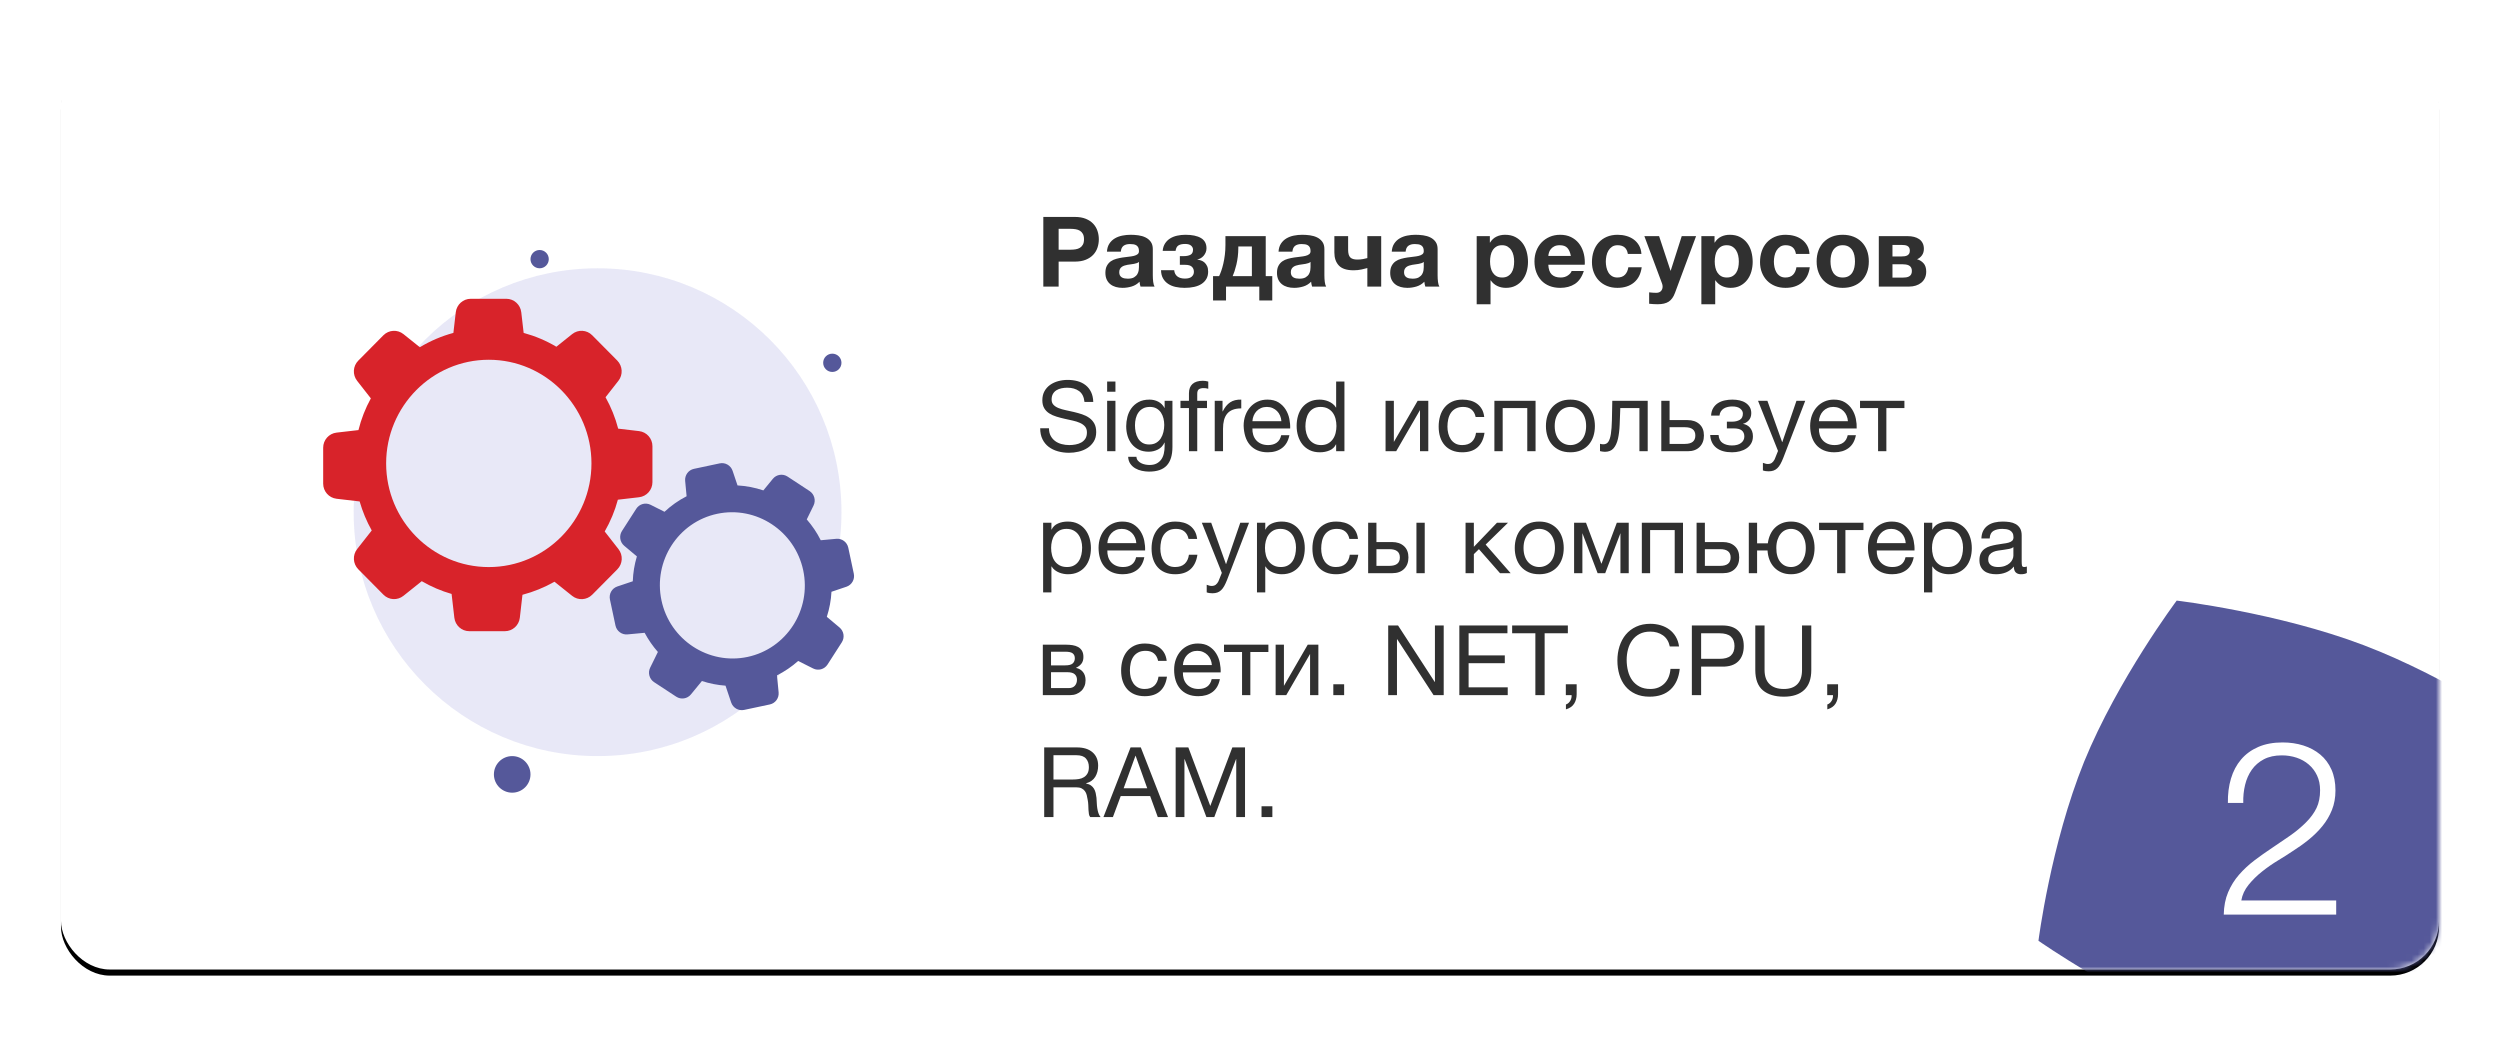 <?xml version="1.0" encoding="UTF-8"?>
<svg width="410px" height="170px" viewBox="0 0 410 170" version="1.1" xmlns="http://www.w3.org/2000/svg" xmlns:xlink="http://www.w3.org/1999/xlink">
    <!-- Generator: Sketch 47.1 (45422) - http://www.bohemiancoding.com/sketch -->
    <title>1</title>
    <desc>Created with Sketch.</desc>
    <defs>
        <rect id="path-1" x="0" y="0" width="390" height="150" rx="8"></rect>
        <filter x="-4.0%" y="-9.7%" width="107.9%" height="120.7%" filterUnits="objectBoundingBox" id="filter-3">
            <feOffset dx="0" dy="1" in="SourceAlpha" result="shadowOffsetOuter1"></feOffset>
            <feGaussianBlur stdDeviation="5" in="shadowOffsetOuter1" result="shadowBlurOuter1"></feGaussianBlur>
            <feColorMatrix values="0 0 0 0 0   0 0 0 0 0   0 0 0 0 0  0 0 0 0.36 0" type="matrix" in="shadowBlurOuter1"></feColorMatrix>
        </filter>
    </defs>
    <g id="Page-1" stroke="none" stroke-width="1" fill="none" fill-rule="evenodd">
        <g id="Artboard-3" transform="translate(-320, -3307)">
            <g id="1" transform="translate(330, 3316)">
                <g id="Group-4">
                    <mask id="mask-2" fill="white">
                        <use xlink:href="#path-1"></use>
                    </mask>
                    <g id="Rectangle-24">
                        <use fill="black" fill-opacity="1" filter="url(#filter-3)" xlink:href="#path-1"></use>
                        <use fill="#FFFFFF" fill-rule="evenodd" xlink:href="#path-1"></use>
                    </g>
                    <path d="M346.979,89.498 C346.979,89.498 337.339,102.365 331.794,115.93 C326.305,129.517 324.307,145.287 324.307,145.287 C324.307,145.287 337.841,154.763 351.931,160.113 C366.019,165.465 382.579,167.498 382.579,167.498 C382.579,167.498 392.246,154.562 397.791,140.996 C403.281,127.409 405.307,111.572 405.307,111.572 C405.307,111.572 391.744,102.164 377.656,96.813 C363.568,91.462 346.979,89.498 346.979,89.498" id="Fill-33" fill="#55589A" mask="url(#mask-2)"></path>
                </g>
                <path d="M161.104,26.576 L166.256,26.576 C166.971,26.576 167.579,26.68 168.08,26.888 C168.581,27.096 168.989,27.371 169.304,27.712 C169.619,28.053 169.848,28.445 169.992,28.888 C170.136,29.331 170.208,29.781 170.208,30.24 C170.208,30.709 170.136,31.163 169.992,31.6 C169.848,32.037 169.619,32.427 169.304,32.768 C168.989,33.109 168.581,33.384 168.08,33.592 C167.579,33.8 166.971,33.904 166.256,33.904 L163.616,33.904 L163.616,38 L161.104,38 L161.104,26.576 Z M165.568,31.952 C165.856,31.952 166.133,31.931 166.4,31.888 C166.667,31.845 166.901,31.763 167.104,31.64 C167.307,31.517 167.469,31.344 167.592,31.12 C167.715,30.896 167.776,30.603 167.776,30.24 C167.776,29.877 167.715,29.584 167.592,29.36 C167.469,29.136 167.307,28.963 167.104,28.84 C166.901,28.717 166.667,28.635 166.4,28.592 C166.133,28.549 165.856,28.528 165.568,28.528 L163.616,28.528 L163.616,31.952 L165.568,31.952 Z M174.1,38.208 C173.705,38.208 173.337,38.16 172.996,38.064 C172.655,37.968 172.356,37.819 172.1,37.616 C171.844,37.413 171.644,37.157 171.5,36.848 C171.356,36.539 171.284,36.171 171.284,35.744 C171.284,35.275 171.367,34.888 171.532,34.584 C171.697,34.28 171.911,34.037 172.172,33.856 C172.433,33.675 172.732,33.539 173.068,33.448 C173.404,33.357 173.743,33.285 174.084,33.232 C174.425,33.179 174.761,33.136 175.092,33.104 C175.423,33.072 175.716,33.024 175.972,32.96 C176.228,32.896 176.431,32.803 176.58,32.68 C176.729,32.557 176.799,32.379 176.788,32.144 C176.788,31.909 176.748,31.717 176.668,31.568 C176.588,31.419 176.481,31.304 176.348,31.224 C176.215,31.144 176.06,31.091 175.884,31.064 C175.708,31.037 175.519,31.024 175.316,31.024 C174.868,31.024 174.516,31.12 174.26,31.312 C174.004,31.504 173.855,31.824 173.812,32.272 L171.54,32.272 C171.572,31.749 171.705,31.309 171.94,30.952 C172.175,30.595 172.473,30.309 172.836,30.096 C173.199,29.883 173.604,29.731 174.052,29.64 C174.5,29.549 174.959,29.504 175.428,29.504 C175.844,29.504 176.265,29.533 176.692,29.592 C177.119,29.651 177.508,29.765 177.86,29.936 C178.212,30.107 178.5,30.347 178.724,30.656 C178.948,30.965 179.06,31.365 179.06,31.856 L179.06,36.16 C179.06,36.533 179.081,36.891 179.124,37.232 C179.167,37.573 179.241,37.829 179.348,38 L177.044,38 C177.001,37.872 176.967,37.741 176.94,37.608 C176.913,37.475 176.895,37.339 176.884,37.2 C176.521,37.573 176.095,37.835 175.604,37.984 C175.113,38.133 174.612,38.208 174.1,38.208 Z M174.948,36.704 C175.396,36.704 175.743,36.629 175.988,36.48 C176.233,36.331 176.415,36.152 176.532,35.944 C176.649,35.736 176.721,35.525 176.748,35.312 C176.775,35.099 176.788,34.928 176.788,34.8 L176.788,33.952 C176.692,34.037 176.575,34.104 176.436,34.152 C176.297,34.2 176.143,34.24 175.972,34.272 C175.801,34.304 175.625,34.331 175.444,34.352 C175.263,34.373 175.081,34.4 174.9,34.432 C174.719,34.464 174.548,34.507 174.388,34.56 C174.228,34.613 174.087,34.685 173.964,34.776 C173.841,34.867 173.743,34.981 173.668,35.12 C173.593,35.259 173.556,35.435 173.556,35.648 C173.556,35.861 173.593,36.035 173.668,36.168 C173.743,36.301 173.844,36.408 173.972,36.488 C174.1,36.568 174.249,36.624 174.42,36.656 C174.591,36.688 174.767,36.704 174.948,36.704 Z M184.28,38.208 C183.757,38.208 183.264,38.157 182.8,38.056 C182.336,37.955 181.928,37.787 181.576,37.552 C181.224,37.317 180.944,37.019 180.736,36.656 C180.528,36.293 180.419,35.845 180.408,35.312 L182.568,35.312 C182.611,35.76 182.784,36.101 183.088,36.336 C183.392,36.571 183.805,36.688 184.328,36.688 C184.84,36.688 185.213,36.581 185.448,36.368 C185.683,36.155 185.8,35.893 185.8,35.584 C185.8,35.243 185.691,34.965 185.472,34.752 C185.253,34.539 184.888,34.432 184.376,34.432 L183.496,34.432 L183.496,33.008 L184.088,33.008 C184.568,33.008 184.949,32.933 185.232,32.784 C185.515,32.635 185.656,32.352 185.656,31.936 C185.656,31.691 185.552,31.475 185.344,31.288 C185.136,31.101 184.808,31.008 184.36,31.008 C183.901,31.008 183.541,31.085 183.28,31.24 C183.019,31.395 182.856,31.696 182.792,32.144 L180.68,32.144 C180.723,31.664 180.853,31.256 181.072,30.92 C181.291,30.584 181.568,30.312 181.904,30.104 C182.24,29.896 182.624,29.744 183.056,29.648 C183.488,29.552 183.939,29.504 184.408,29.504 C185.507,29.504 186.357,29.683 186.96,30.04 C187.563,30.397 187.864,30.96 187.864,31.728 C187.864,31.973 187.819,32.2 187.728,32.408 C187.637,32.616 187.523,32.8 187.384,32.96 C187.245,33.12 187.085,33.251 186.904,33.352 C186.723,33.453 186.547,33.52 186.376,33.552 L186.376,33.584 C186.568,33.605 186.768,33.651 186.976,33.72 C187.184,33.789 187.373,33.901 187.544,34.056 C187.715,34.211 187.856,34.408 187.968,34.648 C188.08,34.888 188.136,35.189 188.136,35.552 C188.136,36 188.043,36.389 187.856,36.72 C187.669,37.051 187.408,37.328 187.072,37.552 C186.736,37.776 186.331,37.941 185.856,38.048 C185.381,38.155 184.856,38.208 184.28,38.208 Z M188.94,36.288 L189.932,36.288 C190.049,36.053 190.169,35.76 190.292,35.408 C190.415,35.056 190.527,34.661 190.628,34.224 C190.729,33.787 190.812,33.312 190.876,32.8 C190.94,32.288 190.972,31.749 190.972,31.184 L190.972,29.728 L197.58,29.728 L197.58,36.288 L198.652,36.288 L198.652,40.272 L196.524,40.272 L196.524,38 L191.068,38 L191.068,40.272 L188.94,40.272 L188.94,36.288 Z M195.308,36.288 L195.308,31.424 L193.084,31.424 L193.084,31.632 C193.084,32.144 193.055,32.635 192.996,33.104 C192.937,33.573 192.86,34.008 192.764,34.408 C192.668,34.808 192.567,35.168 192.46,35.488 C192.353,35.808 192.252,36.075 192.156,36.288 L195.308,36.288 Z M202.24,38.208 C201.845,38.208 201.477,38.16 201.136,38.064 C200.795,37.968 200.496,37.819 200.24,37.616 C199.984,37.413 199.784,37.157 199.64,36.848 C199.496,36.539 199.424,36.171 199.424,35.744 C199.424,35.275 199.507,34.888 199.672,34.584 C199.837,34.28 200.051,34.037 200.312,33.856 C200.573,33.675 200.872,33.539 201.208,33.448 C201.544,33.357 201.883,33.285 202.224,33.232 C202.565,33.179 202.901,33.136 203.232,33.104 C203.563,33.072 203.856,33.024 204.112,32.96 C204.368,32.896 204.571,32.803 204.72,32.68 C204.869,32.557 204.939,32.379 204.928,32.144 C204.928,31.909 204.888,31.717 204.808,31.568 C204.728,31.419 204.621,31.304 204.488,31.224 C204.355,31.144 204.2,31.091 204.024,31.064 C203.848,31.037 203.659,31.024 203.456,31.024 C203.008,31.024 202.656,31.12 202.4,31.312 C202.144,31.504 201.995,31.824 201.952,32.272 L199.68,32.272 C199.712,31.749 199.845,31.309 200.08,30.952 C200.315,30.595 200.613,30.309 200.976,30.096 C201.339,29.883 201.744,29.731 202.192,29.64 C202.64,29.549 203.099,29.504 203.568,29.504 C203.984,29.504 204.405,29.533 204.832,29.592 C205.259,29.651 205.648,29.765 206,29.936 C206.352,30.107 206.64,30.347 206.864,30.656 C207.088,30.965 207.2,31.365 207.2,31.856 L207.2,36.16 C207.2,36.533 207.221,36.891 207.264,37.232 C207.307,37.573 207.381,37.829 207.488,38 L205.184,38 C205.141,37.872 205.107,37.741 205.08,37.608 C205.053,37.475 205.035,37.339 205.024,37.2 C204.661,37.573 204.235,37.835 203.744,37.984 C203.253,38.133 202.752,38.208 202.24,38.208 Z M203.088,36.704 C203.536,36.704 203.883,36.629 204.128,36.48 C204.373,36.331 204.555,36.152 204.672,35.944 C204.789,35.736 204.861,35.525 204.888,35.312 C204.915,35.099 204.928,34.928 204.928,34.8 L204.928,33.952 C204.832,34.037 204.715,34.104 204.576,34.152 C204.437,34.2 204.283,34.24 204.112,34.272 C203.941,34.304 203.765,34.331 203.584,34.352 C203.403,34.373 203.221,34.4 203.04,34.432 C202.859,34.464 202.688,34.507 202.528,34.56 C202.368,34.613 202.227,34.685 202.104,34.776 C201.981,34.867 201.883,34.981 201.808,35.12 C201.733,35.259 201.696,35.435 201.696,35.648 C201.696,35.861 201.733,36.035 201.808,36.168 C201.883,36.301 201.984,36.408 202.112,36.488 C202.24,36.568 202.389,36.624 202.56,36.656 C202.731,36.688 202.907,36.704 203.088,36.704 Z M214.244,34.96 C214.031,35.024 213.716,35.101 213.3,35.192 C212.884,35.283 212.452,35.328 212.004,35.328 C210.873,35.328 210.063,35.067 209.572,34.544 C209.081,34.021 208.836,33.312 208.836,32.416 L208.836,29.728 L211.092,29.728 L211.092,31.952 C211.092,32.56 211.209,32.981 211.444,33.216 C211.679,33.451 212.063,33.568 212.596,33.568 C212.927,33.568 213.236,33.541 213.524,33.488 C213.812,33.435 214.052,33.381 214.244,33.328 L214.244,29.728 L216.516,29.728 L216.516,38 L214.244,38 L214.244,34.96 Z M220.808,38.208 C220.413,38.208 220.045,38.16 219.704,38.064 C219.363,37.968 219.064,37.819 218.808,37.616 C218.552,37.413 218.352,37.157 218.208,36.848 C218.064,36.539 217.992,36.171 217.992,35.744 C217.992,35.275 218.075,34.888 218.24,34.584 C218.405,34.28 218.619,34.037 218.88,33.856 C219.141,33.675 219.44,33.539 219.776,33.448 C220.112,33.357 220.451,33.285 220.792,33.232 C221.133,33.179 221.469,33.136 221.8,33.104 C222.131,33.072 222.424,33.024 222.68,32.96 C222.936,32.896 223.139,32.803 223.288,32.68 C223.437,32.557 223.507,32.379 223.496,32.144 C223.496,31.909 223.456,31.717 223.376,31.568 C223.296,31.419 223.189,31.304 223.056,31.224 C222.923,31.144 222.768,31.091 222.592,31.064 C222.416,31.037 222.227,31.024 222.024,31.024 C221.576,31.024 221.224,31.12 220.968,31.312 C220.712,31.504 220.563,31.824 220.52,32.272 L218.248,32.272 C218.28,31.749 218.413,31.309 218.648,30.952 C218.883,30.595 219.181,30.309 219.544,30.096 C219.907,29.883 220.312,29.731 220.76,29.64 C221.208,29.549 221.667,29.504 222.136,29.504 C222.552,29.504 222.973,29.533 223.4,29.592 C223.827,29.651 224.216,29.765 224.568,29.936 C224.92,30.107 225.208,30.347 225.432,30.656 C225.656,30.965 225.768,31.365 225.768,31.856 L225.768,36.16 C225.768,36.533 225.789,36.891 225.832,37.232 C225.875,37.573 225.949,37.829 226.056,38 L223.752,38 C223.709,37.872 223.675,37.741 223.648,37.608 C223.621,37.475 223.603,37.339 223.592,37.2 C223.229,37.573 222.803,37.835 222.312,37.984 C221.821,38.133 221.32,38.208 220.808,38.208 Z M221.656,36.704 C222.104,36.704 222.451,36.629 222.696,36.48 C222.941,36.331 223.123,36.152 223.24,35.944 C223.357,35.736 223.429,35.525 223.456,35.312 C223.483,35.099 223.496,34.928 223.496,34.8 L223.496,33.952 C223.4,34.037 223.283,34.104 223.144,34.152 C223.005,34.2 222.851,34.24 222.68,34.272 C222.509,34.304 222.333,34.331 222.152,34.352 C221.971,34.373 221.789,34.4 221.608,34.432 C221.427,34.464 221.256,34.507 221.096,34.56 C220.936,34.613 220.795,34.685 220.672,34.776 C220.549,34.867 220.451,34.981 220.376,35.12 C220.301,35.259 220.264,35.435 220.264,35.648 C220.264,35.861 220.301,36.035 220.376,36.168 C220.451,36.301 220.552,36.408 220.68,36.488 C220.808,36.568 220.957,36.624 221.128,36.656 C221.299,36.688 221.475,36.704 221.656,36.704 Z M232.176,29.728 L234.336,29.728 L234.336,30.784 L234.368,30.784 C234.645,30.336 234.997,30.011 235.424,29.808 C235.851,29.605 236.32,29.504 236.832,29.504 C237.483,29.504 238.043,29.627 238.512,29.872 C238.981,30.117 239.371,30.443 239.68,30.848 C239.989,31.253 240.219,31.725 240.368,32.264 C240.517,32.803 240.592,33.365 240.592,33.952 C240.592,34.507 240.517,35.04 240.368,35.552 C240.219,36.064 239.992,36.517 239.688,36.912 C239.384,37.307 239.005,37.621 238.552,37.856 C238.099,38.091 237.568,38.208 236.96,38.208 C236.448,38.208 235.976,38.104 235.544,37.896 C235.112,37.688 234.757,37.381 234.48,36.976 L234.448,36.976 L234.448,40.896 L232.176,40.896 L232.176,29.728 Z M236.352,36.512 C236.725,36.512 237.037,36.437 237.288,36.288 C237.539,36.139 237.741,35.944 237.896,35.704 C238.051,35.464 238.16,35.187 238.224,34.872 C238.288,34.557 238.32,34.229 238.32,33.888 C238.32,33.557 238.285,33.232 238.216,32.912 C238.147,32.592 238.032,32.307 237.872,32.056 C237.712,31.805 237.507,31.603 237.256,31.448 C237.005,31.293 236.699,31.216 236.336,31.216 C235.963,31.216 235.651,31.293 235.4,31.448 C235.149,31.603 234.947,31.803 234.792,32.048 C234.637,32.293 234.528,32.579 234.464,32.904 C234.4,33.229 234.368,33.557 234.368,33.888 C234.368,34.229 234.403,34.557 234.472,34.872 C234.541,35.187 234.653,35.464 234.808,35.704 C234.963,35.944 235.165,36.139 235.416,36.288 C235.667,36.437 235.979,36.512 236.352,36.512 Z M245.876,38.208 C245.225,38.208 244.639,38.104 244.116,37.896 C243.593,37.688 243.151,37.392 242.788,37.008 C242.425,36.624 242.145,36.165 241.948,35.632 C241.751,35.099 241.652,34.512 241.652,33.872 C241.652,33.253 241.753,32.677 241.956,32.144 C242.159,31.611 242.447,31.149 242.82,30.76 C243.193,30.371 243.639,30.064 244.156,29.84 C244.673,29.616 245.247,29.504 245.876,29.504 C246.537,29.504 247.121,29.627 247.628,29.872 C248.135,30.117 248.556,30.445 248.892,30.856 C249.228,31.267 249.481,31.744 249.652,32.288 C249.823,32.832 249.908,33.397 249.908,33.984 L249.908,34.2 C249.908,34.269 249.903,34.341 249.892,34.416 L243.924,34.416 C243.956,35.152 244.143,35.685 244.484,36.016 C244.825,36.347 245.316,36.512 245.956,36.512 C246.415,36.512 246.809,36.397 247.14,36.168 C247.471,35.939 247.673,35.696 247.748,35.44 L249.748,35.44 C249.428,36.432 248.937,37.141 248.276,37.568 C247.615,37.995 246.815,38.208 245.876,38.208 Z M247.62,32.976 C247.513,32.4 247.324,31.963 247.052,31.664 C246.78,31.365 246.367,31.216 245.812,31.216 C245.439,31.216 245.135,31.277 244.9,31.4 C244.665,31.523 244.476,31.675 244.332,31.856 C244.188,32.037 244.087,32.229 244.028,32.432 C243.969,32.635 243.935,32.816 243.924,32.976 L247.62,32.976 Z M255.256,38.208 C254.627,38.208 254.056,38.104 253.544,37.896 C253.032,37.688 252.595,37.397 252.232,37.024 C251.869,36.651 251.587,36.205 251.384,35.688 C251.181,35.171 251.08,34.603 251.08,33.984 C251.08,33.344 251.173,32.749 251.36,32.2 C251.547,31.651 251.821,31.176 252.184,30.776 C252.547,30.376 252.989,30.064 253.512,29.84 C254.035,29.616 254.632,29.504 255.304,29.504 C255.795,29.504 256.267,29.568 256.72,29.696 C257.173,29.824 257.579,30.019 257.936,30.28 C258.293,30.541 258.584,30.869 258.808,31.264 C259.032,31.659 259.16,32.117 259.192,32.64 L256.968,32.64 C256.819,31.691 256.259,31.216 255.288,31.216 C254.925,31.216 254.621,31.299 254.376,31.464 C254.131,31.629 253.931,31.843 253.776,32.104 C253.621,32.365 253.512,32.656 253.448,32.976 C253.384,33.296 253.352,33.605 253.352,33.904 C253.352,34.203 253.384,34.507 253.448,34.816 C253.512,35.125 253.616,35.405 253.76,35.656 C253.904,35.907 254.099,36.112 254.344,36.272 C254.589,36.432 254.888,36.512 255.24,36.512 C255.784,36.512 256.203,36.36 256.496,36.056 C256.789,35.752 256.973,35.344 257.048,34.832 L259.24,34.832 C259.091,35.931 258.664,36.768 257.96,37.344 C257.256,37.92 256.355,38.208 255.256,38.208 Z M261.852,40.896 C261.617,40.896 261.385,40.888 261.156,40.872 C260.927,40.856 260.695,40.837 260.46,40.816 L260.46,38.944 C260.641,38.965 260.831,38.984 261.028,39 C261.225,39.016 261.42,39.024 261.612,39.024 C261.953,39.024 262.215,38.928 262.396,38.736 C262.577,38.544 262.668,38.299 262.668,38 C262.668,37.819 262.636,37.648 262.572,37.488 L259.676,29.728 L262.092,29.728 L263.964,35.392 L263.996,35.392 L265.804,29.728 L268.156,29.728 L264.7,39.024 C264.455,39.696 264.113,40.176 263.676,40.464 C263.239,40.752 262.631,40.896 261.852,40.896 Z M269.024,29.728 L271.184,29.728 L271.184,30.784 L271.216,30.784 C271.493,30.336 271.845,30.011 272.272,29.808 C272.699,29.605 273.168,29.504 273.68,29.504 C274.331,29.504 274.891,29.627 275.36,29.872 C275.829,30.117 276.219,30.443 276.528,30.848 C276.837,31.253 277.067,31.725 277.216,32.264 C277.365,32.803 277.44,33.365 277.44,33.952 C277.44,34.507 277.365,35.04 277.216,35.552 C277.067,36.064 276.84,36.517 276.536,36.912 C276.232,37.307 275.853,37.621 275.4,37.856 C274.947,38.091 274.416,38.208 273.808,38.208 C273.296,38.208 272.824,38.104 272.392,37.896 C271.96,37.688 271.605,37.381 271.328,36.976 L271.296,36.976 L271.296,40.896 L269.024,40.896 L269.024,29.728 Z M273.2,36.512 C273.573,36.512 273.885,36.437 274.136,36.288 C274.387,36.139 274.589,35.944 274.744,35.704 C274.899,35.464 275.008,35.187 275.072,34.872 C275.136,34.557 275.168,34.229 275.168,33.888 C275.168,33.557 275.133,33.232 275.064,32.912 C274.995,32.592 274.88,32.307 274.72,32.056 C274.56,31.805 274.355,31.603 274.104,31.448 C273.853,31.293 273.547,31.216 273.184,31.216 C272.811,31.216 272.499,31.293 272.248,31.448 C271.997,31.603 271.795,31.803 271.64,32.048 C271.485,32.293 271.376,32.579 271.312,32.904 C271.248,33.229 271.216,33.557 271.216,33.888 C271.216,34.229 271.251,34.557 271.32,34.872 C271.389,35.187 271.501,35.464 271.656,35.704 C271.811,35.944 272.013,36.139 272.264,36.288 C272.515,36.437 272.827,36.512 273.2,36.512 Z M282.82,38.208 C282.191,38.208 281.62,38.104 281.108,37.896 C280.596,37.688 280.159,37.397 279.796,37.024 C279.433,36.651 279.151,36.205 278.948,35.688 C278.745,35.171 278.644,34.603 278.644,33.984 C278.644,33.344 278.737,32.749 278.924,32.2 C279.111,31.651 279.385,31.176 279.748,30.776 C280.111,30.376 280.553,30.064 281.076,29.84 C281.599,29.616 282.196,29.504 282.868,29.504 C283.359,29.504 283.831,29.568 284.284,29.696 C284.737,29.824 285.143,30.019 285.5,30.28 C285.857,30.541 286.148,30.869 286.372,31.264 C286.596,31.659 286.724,32.117 286.756,32.64 L284.532,32.64 C284.383,31.691 283.823,31.216 282.852,31.216 C282.489,31.216 282.185,31.299 281.94,31.464 C281.695,31.629 281.495,31.843 281.34,32.104 C281.185,32.365 281.076,32.656 281.012,32.976 C280.948,33.296 280.916,33.605 280.916,33.904 C280.916,34.203 280.948,34.507 281.012,34.816 C281.076,35.125 281.18,35.405 281.324,35.656 C281.468,35.907 281.663,36.112 281.908,36.272 C282.153,36.432 282.452,36.512 282.804,36.512 C283.348,36.512 283.767,36.36 284.06,36.056 C284.353,35.752 284.537,35.344 284.612,34.832 L286.804,34.832 C286.655,35.931 286.228,36.768 285.524,37.344 C284.82,37.92 283.919,38.208 282.82,38.208 Z M292.2,38.208 C291.549,38.208 290.963,38.107 290.44,37.904 C289.917,37.701 289.469,37.411 289.096,37.032 C288.723,36.653 288.435,36.197 288.232,35.664 C288.029,35.131 287.928,34.533 287.928,33.872 C287.928,33.211 288.029,32.611 288.232,32.072 C288.435,31.533 288.723,31.075 289.096,30.696 C289.469,30.317 289.917,30.024 290.44,29.816 C290.963,29.608 291.549,29.504 292.2,29.504 C292.851,29.504 293.44,29.608 293.968,29.816 C294.496,30.024 294.947,30.317 295.32,30.696 C295.693,31.075 295.981,31.533 296.184,32.072 C296.387,32.611 296.488,33.211 296.488,33.872 C296.488,34.533 296.387,35.131 296.184,35.664 C295.981,36.197 295.693,36.653 295.32,37.032 C294.947,37.411 294.496,37.701 293.968,37.904 C293.44,38.107 292.851,38.208 292.2,38.208 Z M292.2,36.512 C292.584,36.512 292.907,36.437 293.168,36.288 C293.429,36.139 293.637,35.939 293.792,35.688 C293.947,35.437 294.056,35.155 294.12,34.84 C294.184,34.525 294.216,34.203 294.216,33.872 C294.216,33.541 294.184,33.216 294.12,32.896 C294.056,32.576 293.947,32.293 293.792,32.048 C293.637,31.803 293.429,31.603 293.168,31.448 C292.907,31.293 292.584,31.216 292.2,31.216 C291.816,31.216 291.496,31.293 291.24,31.448 C290.984,31.603 290.779,31.803 290.624,32.048 C290.469,32.293 290.36,32.576 290.296,32.896 C290.232,33.216 290.2,33.541 290.2,33.872 C290.2,34.203 290.232,34.525 290.296,34.84 C290.36,35.155 290.469,35.437 290.624,35.688 C290.779,35.939 290.984,36.139 291.24,36.288 C291.496,36.437 291.816,36.512 292.2,36.512 Z M298.124,29.728 L302.876,29.728 C303.239,29.728 303.58,29.768 303.9,29.848 C304.22,29.928 304.5,30.051 304.74,30.216 C304.98,30.381 305.169,30.597 305.308,30.864 C305.447,31.131 305.516,31.445 305.516,31.808 C305.516,32.213 305.415,32.563 305.212,32.856 C305.009,33.149 304.737,33.371 304.396,33.52 C304.823,33.637 305.18,33.859 305.468,34.184 C305.756,34.509 305.9,34.96 305.9,35.536 C305.9,35.941 305.828,36.296 305.684,36.6 C305.54,36.904 305.34,37.16 305.084,37.368 C304.828,37.576 304.529,37.733 304.188,37.84 C303.847,37.947 303.484,38 303.1,38 L298.124,38 L298.124,29.728 Z M302.044,36.528 C302.236,36.528 302.423,36.515 302.604,36.488 C302.785,36.461 302.945,36.411 303.084,36.336 C303.223,36.261 303.335,36.152 303.42,36.008 C303.505,35.864 303.548,35.675 303.548,35.44 C303.548,35.205 303.503,35.013 303.412,34.864 C303.321,34.715 303.201,34.603 303.052,34.528 C302.903,34.453 302.732,34.403 302.54,34.376 C302.348,34.349 302.151,34.336 301.948,34.336 L300.364,34.336 L300.364,36.528 L302.044,36.528 Z M301.868,33.056 C302.039,33.056 302.204,33.045 302.364,33.024 C302.524,33.003 302.668,32.957 302.796,32.888 C302.924,32.819 303.025,32.723 303.1,32.6 C303.175,32.477 303.212,32.309 303.212,32.096 C303.212,31.893 303.175,31.731 303.1,31.608 C303.025,31.485 302.927,31.392 302.804,31.328 C302.681,31.264 302.537,31.221 302.372,31.2 C302.207,31.179 302.039,31.168 301.868,31.168 L300.364,31.168 L300.364,33.056 L301.868,33.056 Z" id="Раздача-ресурсов" fill="#303030"></path>
                <path d="M373.135,141 L373.135,138.68 L357.575,138.68 C357.735,137.747 358.135,136.887 358.775,136.1 C359.415,135.313 360.155,134.587 360.995,133.92 C361.835,133.253 362.708,132.647 363.615,132.1 C364.522,131.553 365.308,131.053 365.975,130.6 C366.908,130.013 367.795,129.38 368.635,128.7 C369.475,128.02 370.222,127.28 370.875,126.48 C371.528,125.68 372.048,124.8 372.435,123.84 C372.822,122.88 373.015,121.813 373.015,120.64 C373.015,119.333 372.795,118.187 372.355,117.2 C371.915,116.213 371.302,115.393 370.515,114.74 C369.728,114.087 368.808,113.593 367.755,113.26 C366.702,112.927 365.562,112.76 364.335,112.76 C362.815,112.76 361.488,113.007 360.355,113.5 C359.222,113.993 358.282,114.68 357.535,115.56 C356.788,116.44 356.235,117.487 355.875,118.7 C355.515,119.913 355.348,121.24 355.375,122.68 L357.895,122.68 C357.868,121.64 357.968,120.653 358.195,119.72 C358.422,118.787 358.788,117.96 359.295,117.24 C359.802,116.52 360.462,115.947 361.275,115.52 C362.088,115.093 363.068,114.88 364.215,114.88 C365.068,114.88 365.875,115.007 366.635,115.26 C367.395,115.513 368.062,115.887 368.635,116.38 C369.208,116.873 369.662,117.473 369.995,118.18 C370.328,118.887 370.495,119.693 370.495,120.6 C370.495,121.72 370.302,122.687 369.915,123.5 C369.528,124.313 368.948,125.107 368.175,125.88 C367.402,126.653 366.528,127.38 365.555,128.06 C364.582,128.74 363.602,129.407 362.615,130.06 C361.628,130.713 360.668,131.393 359.735,132.1 C358.802,132.807 357.962,133.587 357.215,134.44 C356.468,135.293 355.868,136.253 355.415,137.32 C354.962,138.387 354.722,139.613 354.695,141 L373.135,141 Z" id="2" fill="#FFFFFF"></path>
                <path d="M167.856,56.92 L169.296,56.92 C169.275,56.291 169.155,55.749 168.936,55.296 C168.717,54.843 168.419,54.467 168.04,54.168 C167.661,53.869 167.221,53.651 166.72,53.512 C166.219,53.373 165.675,53.304 165.088,53.304 C164.565,53.304 164.056,53.371 163.56,53.504 C163.064,53.637 162.621,53.84 162.232,54.112 C161.843,54.384 161.531,54.731 161.296,55.152 C161.061,55.573 160.944,56.072 160.944,56.648 C160.944,57.171 161.048,57.605 161.256,57.952 C161.464,58.299 161.741,58.581 162.088,58.8 C162.435,59.019 162.827,59.195 163.264,59.328 C163.701,59.461 164.147,59.579 164.6,59.68 C165.053,59.781 165.499,59.88 165.936,59.976 C166.373,60.072 166.765,60.197 167.112,60.352 C167.459,60.507 167.736,60.707 167.944,60.952 C168.152,61.197 168.256,61.517 168.256,61.912 C168.256,62.328 168.171,62.669 168,62.936 C167.829,63.203 167.605,63.413 167.328,63.568 C167.051,63.723 166.739,63.832 166.392,63.896 C166.045,63.96 165.701,63.992 165.36,63.992 C164.933,63.992 164.517,63.939 164.112,63.832 C163.707,63.725 163.352,63.56 163.048,63.336 C162.744,63.112 162.499,62.827 162.312,62.48 C162.125,62.133 162.032,61.72 162.032,61.24 L160.592,61.24 C160.592,61.933 160.717,62.533 160.968,63.04 C161.219,63.547 161.56,63.963 161.992,64.288 C162.424,64.613 162.925,64.856 163.496,65.016 C164.067,65.176 164.672,65.256 165.312,65.256 C165.835,65.256 166.36,65.195 166.888,65.072 C167.416,64.949 167.893,64.752 168.32,64.48 C168.747,64.208 169.096,63.856 169.368,63.424 C169.64,62.992 169.776,62.472 169.776,61.864 C169.776,61.299 169.672,60.829 169.464,60.456 C169.256,60.083 168.979,59.773 168.632,59.528 C168.285,59.283 167.893,59.088 167.456,58.944 C167.019,58.8 166.573,58.675 166.12,58.568 C165.667,58.461 165.221,58.363 164.784,58.272 C164.347,58.181 163.955,58.067 163.608,57.928 C163.261,57.789 162.984,57.611 162.776,57.392 C162.568,57.173 162.464,56.888 162.464,56.536 C162.464,56.163 162.536,55.851 162.68,55.6 C162.824,55.349 163.016,55.149 163.256,55 C163.496,54.851 163.771,54.744 164.08,54.68 C164.389,54.616 164.704,54.584 165.024,54.584 C165.813,54.584 166.461,54.768 166.968,55.136 C167.475,55.504 167.771,56.099 167.856,56.92 Z M172.932,55.24 L172.932,53.576 L171.572,53.576 L171.572,55.24 L172.932,55.24 Z M171.572,56.728 L171.572,65 L172.932,65 L172.932,56.728 L171.572,56.728 Z M182.28,64.296 C182.28,65.651 181.971,66.664 181.352,67.336 C180.733,68.008 179.763,68.344 178.44,68.344 C178.056,68.344 177.664,68.301 177.264,68.216 C176.864,68.131 176.501,67.992 176.176,67.8 C175.851,67.608 175.581,67.357 175.368,67.048 C175.155,66.739 175.037,66.36 175.016,65.912 L176.376,65.912 C176.387,66.157 176.464,66.365 176.608,66.536 C176.752,66.707 176.928,66.845 177.136,66.952 C177.344,67.059 177.571,67.136 177.816,67.184 C178.061,67.232 178.296,67.256 178.52,67.256 C178.968,67.256 179.347,67.179 179.656,67.024 C179.965,66.869 180.221,66.656 180.424,66.384 C180.627,66.112 180.773,65.784 180.864,65.4 C180.955,65.016 181,64.595 181,64.136 L181,63.592 L180.968,63.592 C180.733,64.104 180.379,64.48 179.904,64.72 C179.429,64.96 178.925,65.08 178.392,65.08 C177.773,65.08 177.235,64.968 176.776,64.744 C176.317,64.52 175.933,64.219 175.624,63.84 C175.315,63.461 175.083,63.019 174.928,62.512 C174.773,62.005 174.696,61.469 174.696,60.904 C174.696,60.413 174.76,59.909 174.888,59.392 C175.016,58.875 175.229,58.405 175.528,57.984 C175.827,57.563 176.221,57.216 176.712,56.944 C177.203,56.672 177.805,56.536 178.52,56.536 C179.043,56.536 179.523,56.651 179.96,56.88 C180.397,57.109 180.739,57.453 180.984,57.912 L181,57.912 L181,56.728 L182.28,56.728 L182.28,64.296 Z M178.472,63.896 C178.92,63.896 179.301,63.803 179.616,63.616 C179.931,63.429 180.184,63.184 180.376,62.88 C180.568,62.576 180.709,62.232 180.8,61.848 C180.891,61.464 180.936,61.08 180.936,60.696 C180.936,60.333 180.893,59.976 180.808,59.624 C180.723,59.272 180.587,58.955 180.4,58.672 C180.213,58.389 179.971,58.163 179.672,57.992 C179.373,57.821 179.011,57.736 178.584,57.736 C178.147,57.736 177.773,57.819 177.464,57.984 C177.155,58.149 176.901,58.371 176.704,58.648 C176.507,58.925 176.363,59.245 176.272,59.608 C176.181,59.971 176.136,60.349 176.136,60.744 C176.136,61.117 176.173,61.491 176.248,61.864 C176.323,62.237 176.451,62.576 176.632,62.88 C176.813,63.184 177.053,63.429 177.352,63.616 C177.651,63.803 178.024,63.896 178.472,63.896 Z M184.988,57.928 L184.988,65 L186.348,65 L186.348,57.928 L187.948,57.928 L187.948,56.728 L186.348,56.728 L186.348,55.576 C186.348,55.213 186.439,54.968 186.62,54.84 C186.801,54.712 187.057,54.648 187.388,54.648 C187.505,54.648 187.633,54.656 187.772,54.672 C187.911,54.688 188.039,54.717 188.156,54.76 L188.156,53.576 C188.028,53.533 187.881,53.501 187.716,53.48 C187.551,53.459 187.404,53.448 187.276,53.448 C186.529,53.448 185.961,53.621 185.572,53.968 C185.183,54.315 184.988,54.824 184.988,55.496 L184.988,56.728 L183.596,56.728 L183.596,57.928 L184.988,57.928 Z M189.216,56.728 L189.216,65 L190.576,65 L190.576,61.32 C190.576,60.787 190.629,60.315 190.736,59.904 C190.843,59.493 191.013,59.144 191.248,58.856 C191.483,58.568 191.792,58.349 192.176,58.2 C192.56,58.051 193.024,57.976 193.568,57.976 L193.568,56.536 C192.832,56.515 192.224,56.664 191.744,56.984 C191.264,57.304 190.859,57.8 190.528,58.472 L190.496,58.472 L190.496,56.728 L189.216,56.728 Z M200.148,60.072 C200.127,59.752 200.055,59.448 199.932,59.16 C199.809,58.872 199.644,58.624 199.436,58.416 C199.228,58.208 198.983,58.043 198.7,57.92 C198.417,57.797 198.105,57.736 197.764,57.736 C197.412,57.736 197.095,57.797 196.812,57.92 C196.529,58.043 196.287,58.211 196.084,58.424 C195.881,58.637 195.721,58.885 195.604,59.168 C195.487,59.451 195.417,59.752 195.396,60.072 L200.148,60.072 Z M201.46,62.376 C201.279,63.304 200.879,64.003 200.26,64.472 C199.641,64.941 198.863,65.176 197.924,65.176 C197.263,65.176 196.689,65.069 196.204,64.856 C195.719,64.643 195.311,64.344 194.98,63.96 C194.649,63.576 194.401,63.117 194.236,62.584 C194.071,62.051 193.977,61.469 193.956,60.84 C193.956,60.211 194.052,59.635 194.244,59.112 C194.436,58.589 194.705,58.136 195.052,57.752 C195.399,57.368 195.809,57.069 196.284,56.856 C196.759,56.643 197.279,56.536 197.844,56.536 C198.58,56.536 199.191,56.688 199.676,56.992 C200.161,57.296 200.551,57.683 200.844,58.152 C201.137,58.621 201.34,59.133 201.452,59.688 C201.564,60.243 201.609,60.771 201.588,61.272 L195.396,61.272 C195.385,61.635 195.428,61.979 195.524,62.304 C195.62,62.629 195.775,62.917 195.988,63.168 C196.201,63.419 196.473,63.619 196.804,63.768 C197.135,63.917 197.524,63.992 197.972,63.992 C198.548,63.992 199.02,63.859 199.388,63.592 C199.756,63.325 199.999,62.92 200.116,62.376 L201.46,62.376 Z M204.088,60.936 C204.088,61.32 204.139,61.696 204.24,62.064 C204.341,62.432 204.496,62.76 204.704,63.048 C204.912,63.336 205.179,63.565 205.504,63.736 C205.829,63.907 206.211,63.992 206.648,63.992 C207.107,63.992 207.496,63.901 207.816,63.72 C208.136,63.539 208.397,63.301 208.6,63.008 C208.803,62.715 208.949,62.381 209.04,62.008 C209.131,61.635 209.176,61.256 209.176,60.872 C209.176,60.467 209.128,60.075 209.032,59.696 C208.936,59.317 208.784,58.984 208.576,58.696 C208.368,58.408 208.099,58.176 207.768,58 C207.437,57.824 207.037,57.736 206.568,57.736 C206.109,57.736 205.72,57.827 205.4,58.008 C205.08,58.189 204.824,58.429 204.632,58.728 C204.44,59.027 204.301,59.368 204.216,59.752 C204.131,60.136 204.088,60.531 204.088,60.936 Z M210.488,65 L209.128,65 L209.128,63.88 L209.096,63.88 C208.872,64.339 208.52,64.669 208.04,64.872 C207.56,65.075 207.032,65.176 206.456,65.176 C205.816,65.176 205.259,65.059 204.784,64.824 C204.309,64.589 203.915,64.275 203.6,63.88 C203.285,63.485 203.048,63.027 202.888,62.504 C202.728,61.981 202.648,61.427 202.648,60.84 C202.648,60.253 202.725,59.699 202.88,59.176 C203.035,58.653 203.269,58.197 203.584,57.808 C203.899,57.419 204.293,57.109 204.768,56.88 C205.243,56.651 205.795,56.536 206.424,56.536 C206.637,56.536 206.867,56.557 207.112,56.6 C207.357,56.643 207.603,56.715 207.848,56.816 C208.093,56.917 208.325,57.051 208.544,57.216 C208.763,57.381 208.947,57.587 209.096,57.832 L209.128,57.832 L209.128,53.576 L210.488,53.576 L210.488,65 Z M217.232,56.728 L218.592,56.728 L218.592,63.48 L222.496,56.728 L224.24,56.728 L224.24,65 L222.88,65 L222.88,58.248 L218.976,65 L217.232,65 L217.232,56.728 Z M229.812,65.176 C229.183,65.176 228.625,65.075 228.14,64.872 C227.655,64.669 227.249,64.381 226.924,64.008 C226.599,63.635 226.353,63.192 226.188,62.68 C226.023,62.168 225.94,61.597 225.94,60.968 C225.94,60.349 226.02,59.771 226.18,59.232 C226.34,58.693 226.583,58.224 226.908,57.824 C227.233,57.424 227.639,57.109 228.124,56.88 C228.609,56.651 229.183,56.536 229.844,56.536 C230.313,56.536 230.753,56.592 231.164,56.704 C231.575,56.816 231.937,56.989 232.252,57.224 C232.567,57.459 232.825,57.755 233.028,58.112 C233.231,58.469 233.359,58.893 233.412,59.384 L232.004,59.384 C231.897,58.861 231.673,58.456 231.332,58.168 C230.991,57.88 230.532,57.736 229.956,57.736 C229.465,57.736 229.055,57.827 228.724,58.008 C228.393,58.189 228.129,58.429 227.932,58.728 C227.735,59.027 227.593,59.371 227.508,59.76 C227.423,60.149 227.38,60.552 227.38,60.968 C227.38,61.352 227.425,61.725 227.516,62.088 C227.607,62.451 227.748,62.773 227.94,63.056 C228.132,63.339 228.38,63.565 228.684,63.736 C228.988,63.907 229.359,63.992 229.796,63.992 C230.468,63.992 230.993,63.816 231.372,63.464 C231.751,63.112 231.983,62.616 232.068,61.976 L233.46,61.976 C233.311,63.011 232.932,63.803 232.324,64.352 C231.716,64.901 230.879,65.176 229.812,65.176 Z M235.08,56.728 L241.832,56.728 L241.832,65 L240.472,65 L240.472,57.928 L236.44,57.928 L236.44,65 L235.08,65 L235.08,56.728 Z M247.548,65.176 C246.887,65.176 246.308,65.067 245.812,64.848 C245.316,64.629 244.897,64.325 244.556,63.936 C244.215,63.547 243.959,63.091 243.788,62.568 C243.617,62.045 243.532,61.48 243.532,60.872 C243.532,60.264 243.617,59.696 243.788,59.168 C243.959,58.64 244.215,58.181 244.556,57.792 C244.897,57.403 245.316,57.096 245.812,56.872 C246.308,56.648 246.887,56.536 247.548,56.536 C248.199,56.536 248.775,56.648 249.276,56.872 C249.777,57.096 250.199,57.403 250.54,57.792 C250.881,58.181 251.137,58.64 251.308,59.168 C251.479,59.696 251.564,60.264 251.564,60.872 C251.564,61.48 251.479,62.045 251.308,62.568 C251.137,63.091 250.881,63.547 250.54,63.936 C250.199,64.325 249.777,64.629 249.276,64.848 C248.775,65.067 248.199,65.176 247.548,65.176 Z M247.548,63.992 C247.9,63.992 248.233,63.923 248.548,63.784 C248.863,63.645 249.137,63.445 249.372,63.184 C249.607,62.923 249.791,62.597 249.924,62.208 C250.057,61.819 250.124,61.373 250.124,60.872 C250.124,60.371 250.057,59.925 249.924,59.536 C249.791,59.147 249.607,58.819 249.372,58.552 C249.137,58.285 248.863,58.083 248.548,57.944 C248.233,57.805 247.9,57.736 247.548,57.736 C247.196,57.736 246.863,57.805 246.548,57.944 C246.233,58.083 245.959,58.285 245.724,58.552 C245.489,58.819 245.305,59.147 245.172,59.536 C245.039,59.925 244.972,60.371 244.972,60.872 C244.972,61.373 245.039,61.819 245.172,62.208 C245.305,62.597 245.489,62.923 245.724,63.184 C245.959,63.445 246.233,63.645 246.548,63.784 C246.863,63.923 247.196,63.992 247.548,63.992 Z M253.2,65.096 C253.061,65.096 252.917,65.083 252.768,65.056 C252.619,65.029 252.496,65.005 252.4,64.984 L252.4,63.784 C252.507,63.816 252.605,63.837 252.696,63.848 C252.787,63.859 252.875,63.864 252.96,63.864 C253.312,63.864 253.581,63.725 253.768,63.448 C253.955,63.171 254.093,62.744 254.184,62.168 C254.275,61.592 254.331,60.853 254.352,59.952 C254.373,59.051 254.395,57.976 254.416,56.728 L260.224,56.728 L260.224,65 L258.864,65 L258.864,57.928 L255.728,57.928 C255.696,58.899 255.661,59.819 255.624,60.688 C255.587,61.557 255.493,62.317 255.344,62.968 C255.195,63.619 254.955,64.136 254.624,64.52 C254.293,64.904 253.819,65.096 253.2,65.096 Z M262.452,56.728 L263.812,56.728 L263.812,59.896 L266.756,59.896 C267.567,59.896 268.217,60.117 268.708,60.56 C269.199,61.003 269.444,61.624 269.444,62.424 C269.444,63.203 269.209,63.827 268.74,64.296 C268.271,64.765 267.631,65 266.82,65 L262.452,65 L262.452,56.728 Z M266.324,63.8 C267.465,63.8 268.036,63.341 268.036,62.424 C268.036,61.517 267.465,61.064 266.324,61.064 L263.812,61.064 L263.812,63.8 L266.324,63.8 Z M274.056,65.176 C272.957,65.176 272.099,64.931 271.48,64.44 C270.861,63.949 270.525,63.251 270.472,62.344 L271.848,62.344 C271.891,62.952 272.115,63.389 272.52,63.656 C272.925,63.923 273.432,64.056 274.04,64.056 C274.691,64.056 275.192,63.917 275.544,63.64 C275.896,63.363 276.072,63.011 276.072,62.584 C276.072,62.168 275.939,61.843 275.672,61.608 C275.405,61.373 274.952,61.256 274.312,61.256 L273.208,61.256 L273.208,60.152 L274.088,60.152 C274.568,60.152 274.979,60.053 275.32,59.856 C275.661,59.659 275.832,59.315 275.832,58.824 C275.832,58.515 275.685,58.243 275.392,58.008 C275.099,57.773 274.664,57.656 274.088,57.656 C273.843,57.656 273.6,57.683 273.36,57.736 C273.12,57.789 272.904,57.875 272.712,57.992 C272.52,58.109 272.36,58.264 272.232,58.456 C272.104,58.648 272.024,58.883 271.992,59.16 L270.616,59.16 C270.648,58.648 270.771,58.224 270.984,57.888 C271.197,57.552 271.464,57.285 271.784,57.088 C272.104,56.891 272.467,56.749 272.872,56.664 C273.277,56.579 273.688,56.536 274.104,56.536 C274.531,56.536 274.931,56.579 275.304,56.664 C275.677,56.749 276.005,56.885 276.288,57.072 C276.571,57.259 276.795,57.491 276.96,57.768 C277.125,58.045 277.208,58.376 277.208,58.76 C277.208,59.24 277.072,59.629 276.8,59.928 C276.528,60.227 276.221,60.413 275.88,60.488 L275.88,60.52 C276.072,60.552 276.264,60.616 276.456,60.712 C276.648,60.808 276.819,60.939 276.968,61.104 C277.117,61.269 277.24,61.472 277.336,61.712 C277.432,61.952 277.48,62.232 277.48,62.552 C277.48,63 277.384,63.389 277.192,63.72 C277,64.051 276.744,64.323 276.424,64.536 C276.104,64.749 275.739,64.909 275.328,65.016 C274.917,65.123 274.493,65.176 274.056,65.176 Z M280.06,68.296 C279.9,68.296 279.74,68.285 279.58,68.264 C279.42,68.243 279.265,68.205 279.116,68.152 L279.116,66.904 C279.244,66.947 279.375,66.989 279.508,67.032 C279.641,67.075 279.777,67.096 279.916,67.096 C280.193,67.096 280.417,67.032 280.588,66.904 C280.759,66.776 280.908,66.589 281.036,66.344 L281.596,64.952 L278.316,56.728 L279.852,56.728 L282.268,63.496 L282.3,63.496 L284.62,56.728 L286.06,56.728 L282.46,66.088 C282.3,66.493 282.143,66.835 281.988,67.112 C281.833,67.389 281.663,67.616 281.476,67.792 C281.289,67.968 281.081,68.096 280.852,68.176 C280.623,68.256 280.359,68.296 280.06,68.296 Z M290.832,65.176 C290.171,65.176 289.592,65.069 289.096,64.856 C288.6,64.643 288.187,64.344 287.856,63.96 C287.525,63.576 287.277,63.117 287.112,62.584 C286.947,62.051 286.864,61.469 286.864,60.84 C286.864,60.221 286.96,59.648 287.152,59.12 C287.344,58.592 287.613,58.136 287.96,57.752 C288.307,57.368 288.717,57.069 289.192,56.856 C289.667,56.643 290.187,56.536 290.752,56.536 C291.488,56.536 292.099,56.688 292.584,56.992 C293.069,57.296 293.459,57.683 293.752,58.152 C294.045,58.621 294.248,59.133 294.36,59.688 C294.472,60.243 294.517,60.771 294.496,61.272 L288.304,61.272 C288.293,61.635 288.336,61.979 288.432,62.304 C288.528,62.629 288.683,62.917 288.896,63.168 C289.109,63.419 289.381,63.619 289.712,63.768 C290.043,63.917 290.432,63.992 290.88,63.992 C291.456,63.992 291.928,63.859 292.296,63.592 C292.664,63.325 292.907,62.92 293.024,62.376 L294.368,62.376 C294.187,63.315 293.787,64.016 293.168,64.48 C292.549,64.944 291.771,65.176 290.832,65.176 Z M293.056,60.072 C293.035,59.752 292.963,59.448 292.84,59.16 C292.717,58.872 292.552,58.624 292.344,58.416 C292.136,58.208 291.891,58.043 291.608,57.92 C291.325,57.797 291.013,57.736 290.672,57.736 C290.32,57.736 290.003,57.797 289.72,57.92 C289.437,58.043 289.195,58.211 288.992,58.424 C288.789,58.637 288.629,58.885 288.512,59.168 C288.395,59.451 288.325,59.752 288.304,60.072 L293.056,60.072 Z M298.004,57.928 L295.044,57.928 L295.044,56.728 L302.324,56.728 L302.324,57.928 L299.364,57.928 L299.364,65 L298.004,65 L298.004,57.928 Z M161.072,76.728 L162.432,76.728 L162.432,77.848 L162.464,77.848 C162.688,77.389 163.04,77.056 163.52,76.848 C164,76.64 164.528,76.536 165.104,76.536 C165.744,76.536 166.301,76.653 166.776,76.888 C167.251,77.123 167.645,77.44 167.96,77.84 C168.275,78.24 168.512,78.701 168.672,79.224 C168.832,79.747 168.912,80.301 168.912,80.888 C168.912,81.485 168.835,82.043 168.68,82.56 C168.525,83.077 168.291,83.531 167.976,83.92 C167.661,84.309 167.267,84.616 166.792,84.84 C166.317,85.064 165.765,85.176 165.136,85.176 C164.923,85.176 164.693,85.155 164.448,85.112 C164.203,85.069 163.957,85 163.712,84.904 C163.467,84.808 163.235,84.677 163.016,84.512 C162.797,84.347 162.613,84.141 162.464,83.896 L162.432,83.896 L162.432,88.152 L161.072,88.152 L161.072,76.728 Z M164.992,83.992 C165.451,83.992 165.84,83.901 166.16,83.72 C166.48,83.539 166.736,83.299 166.928,83 C167.12,82.701 167.259,82.36 167.344,81.976 C167.429,81.592 167.472,81.197 167.472,80.792 C167.472,80.408 167.421,80.032 167.32,79.664 C167.219,79.296 167.064,78.968 166.856,78.68 C166.648,78.392 166.381,78.163 166.056,77.992 C165.731,77.821 165.349,77.736 164.912,77.736 C164.453,77.736 164.064,77.827 163.744,78.008 C163.424,78.189 163.163,78.427 162.96,78.72 C162.757,79.013 162.611,79.347 162.52,79.72 C162.429,80.093 162.384,80.472 162.384,80.856 C162.384,81.261 162.432,81.653 162.528,82.032 C162.624,82.411 162.776,82.744 162.984,83.032 C163.192,83.32 163.461,83.552 163.792,83.728 C164.123,83.904 164.523,83.992 164.992,83.992 Z M174.132,85.176 C173.471,85.176 172.892,85.069 172.396,84.856 C171.9,84.643 171.487,84.344 171.156,83.96 C170.825,83.576 170.577,83.117 170.412,82.584 C170.247,82.051 170.164,81.469 170.164,80.84 C170.164,80.221 170.26,79.648 170.452,79.12 C170.644,78.592 170.913,78.136 171.26,77.752 C171.607,77.368 172.017,77.069 172.492,76.856 C172.967,76.643 173.487,76.536 174.052,76.536 C174.788,76.536 175.399,76.688 175.884,76.992 C176.369,77.296 176.759,77.683 177.052,78.152 C177.345,78.621 177.548,79.133 177.66,79.688 C177.772,80.243 177.817,80.771 177.796,81.272 L171.604,81.272 C171.593,81.635 171.636,81.979 171.732,82.304 C171.828,82.629 171.983,82.917 172.196,83.168 C172.409,83.419 172.681,83.619 173.012,83.768 C173.343,83.917 173.732,83.992 174.18,83.992 C174.756,83.992 175.228,83.859 175.596,83.592 C175.964,83.325 176.207,82.92 176.324,82.376 L177.668,82.376 C177.487,83.315 177.087,84.016 176.468,84.48 C175.849,84.944 175.071,85.176 174.132,85.176 Z M176.356,80.072 C176.335,79.752 176.263,79.448 176.14,79.16 C176.017,78.872 175.852,78.624 175.644,78.416 C175.436,78.208 175.191,78.043 174.908,77.92 C174.625,77.797 174.313,77.736 173.972,77.736 C173.62,77.736 173.303,77.797 173.02,77.92 C172.737,78.043 172.495,78.211 172.292,78.424 C172.089,78.637 171.929,78.885 171.812,79.168 C171.695,79.451 171.625,79.752 171.604,80.072 L176.356,80.072 Z M182.728,85.176 C182.099,85.176 181.541,85.075 181.056,84.872 C180.571,84.669 180.165,84.381 179.84,84.008 C179.515,83.635 179.269,83.192 179.104,82.68 C178.939,82.168 178.856,81.597 178.856,80.968 C178.856,80.349 178.936,79.771 179.096,79.232 C179.256,78.693 179.499,78.224 179.824,77.824 C180.149,77.424 180.555,77.109 181.04,76.88 C181.525,76.651 182.099,76.536 182.76,76.536 C183.229,76.536 183.669,76.592 184.08,76.704 C184.491,76.816 184.853,76.989 185.168,77.224 C185.483,77.459 185.741,77.755 185.944,78.112 C186.147,78.469 186.275,78.893 186.328,79.384 L184.92,79.384 C184.813,78.861 184.589,78.456 184.248,78.168 C183.907,77.88 183.448,77.736 182.872,77.736 C182.381,77.736 181.971,77.827 181.64,78.008 C181.309,78.189 181.045,78.429 180.848,78.728 C180.651,79.027 180.509,79.371 180.424,79.76 C180.339,80.149 180.296,80.552 180.296,80.968 C180.296,81.352 180.341,81.725 180.432,82.088 C180.523,82.451 180.664,82.773 180.856,83.056 C181.048,83.339 181.296,83.565 181.6,83.736 C181.904,83.907 182.275,83.992 182.712,83.992 C183.384,83.992 183.909,83.816 184.288,83.464 C184.667,83.112 184.899,82.616 184.984,81.976 L186.376,81.976 C186.227,83.011 185.848,83.803 185.24,84.352 C184.632,84.901 183.795,85.176 182.728,85.176 Z M188.844,88.296 C188.684,88.296 188.524,88.285 188.364,88.264 C188.204,88.243 188.049,88.205 187.9,88.152 L187.9,86.904 C188.028,86.947 188.159,86.989 188.292,87.032 C188.425,87.075 188.561,87.096 188.7,87.096 C188.977,87.096 189.201,87.032 189.372,86.904 C189.543,86.776 189.692,86.589 189.82,86.344 L190.38,84.952 L187.1,76.728 L188.636,76.728 L191.052,83.496 L191.084,83.496 L193.404,76.728 L194.844,76.728 L191.244,86.088 C191.084,86.493 190.927,86.835 190.772,87.112 C190.617,87.389 190.447,87.616 190.26,87.792 C190.073,87.968 189.865,88.096 189.636,88.176 C189.407,88.256 189.143,88.296 188.844,88.296 Z M196.144,76.728 L197.504,76.728 L197.504,77.848 L197.536,77.848 C197.76,77.389 198.112,77.056 198.592,76.848 C199.072,76.64 199.6,76.536 200.176,76.536 C200.816,76.536 201.373,76.653 201.848,76.888 C202.323,77.123 202.717,77.44 203.032,77.84 C203.347,78.24 203.584,78.701 203.744,79.224 C203.904,79.747 203.984,80.301 203.984,80.888 C203.984,81.485 203.907,82.043 203.752,82.56 C203.597,83.077 203.363,83.531 203.048,83.92 C202.733,84.309 202.339,84.616 201.864,84.84 C201.389,85.064 200.837,85.176 200.208,85.176 C199.995,85.176 199.765,85.155 199.52,85.112 C199.275,85.069 199.029,85 198.784,84.904 C198.539,84.808 198.307,84.677 198.088,84.512 C197.869,84.347 197.685,84.141 197.536,83.896 L197.504,83.896 L197.504,88.152 L196.144,88.152 L196.144,76.728 Z M200.064,83.992 C200.523,83.992 200.912,83.901 201.232,83.72 C201.552,83.539 201.808,83.299 202,83 C202.192,82.701 202.331,82.36 202.416,81.976 C202.501,81.592 202.544,81.197 202.544,80.792 C202.544,80.408 202.493,80.032 202.392,79.664 C202.291,79.296 202.136,78.968 201.928,78.68 C201.72,78.392 201.453,78.163 201.128,77.992 C200.803,77.821 200.421,77.736 199.984,77.736 C199.525,77.736 199.136,77.827 198.816,78.008 C198.496,78.189 198.235,78.427 198.032,78.72 C197.829,79.013 197.683,79.347 197.592,79.72 C197.501,80.093 197.456,80.472 197.456,80.856 C197.456,81.261 197.504,81.653 197.6,82.032 C197.696,82.411 197.848,82.744 198.056,83.032 C198.264,83.32 198.533,83.552 198.864,83.728 C199.195,83.904 199.595,83.992 200.064,83.992 Z M209.108,85.176 C208.479,85.176 207.921,85.075 207.436,84.872 C206.951,84.669 206.545,84.381 206.22,84.008 C205.895,83.635 205.649,83.192 205.484,82.68 C205.319,82.168 205.236,81.597 205.236,80.968 C205.236,80.349 205.316,79.771 205.476,79.232 C205.636,78.693 205.879,78.224 206.204,77.824 C206.529,77.424 206.935,77.109 207.42,76.88 C207.905,76.651 208.479,76.536 209.14,76.536 C209.609,76.536 210.049,76.592 210.46,76.704 C210.871,76.816 211.233,76.989 211.548,77.224 C211.863,77.459 212.121,77.755 212.324,78.112 C212.527,78.469 212.655,78.893 212.708,79.384 L211.3,79.384 C211.193,78.861 210.969,78.456 210.628,78.168 C210.287,77.88 209.828,77.736 209.252,77.736 C208.761,77.736 208.351,77.827 208.02,78.008 C207.689,78.189 207.425,78.429 207.228,78.728 C207.031,79.027 206.889,79.371 206.804,79.76 C206.719,80.149 206.676,80.552 206.676,80.968 C206.676,81.352 206.721,81.725 206.812,82.088 C206.903,82.451 207.044,82.773 207.236,83.056 C207.428,83.339 207.676,83.565 207.98,83.736 C208.284,83.907 208.655,83.992 209.092,83.992 C209.764,83.992 210.289,83.816 210.668,83.464 C211.047,83.112 211.279,82.616 211.364,81.976 L212.756,81.976 C212.607,83.011 212.228,83.803 211.62,84.352 C211.012,84.901 210.175,85.176 209.108,85.176 Z M214.376,76.728 L215.736,76.728 L215.736,79.896 L218.296,79.896 C219.107,79.896 219.757,80.117 220.248,80.56 C220.739,81.003 220.984,81.624 220.984,82.424 C220.984,83.203 220.749,83.827 220.28,84.296 C219.811,84.765 219.171,85 218.36,85 L214.376,85 L214.376,76.728 Z M217.864,83.8 C219.005,83.8 219.576,83.341 219.576,82.424 C219.576,81.517 219.005,81.064 217.864,81.064 L215.736,81.064 L215.736,83.8 L217.864,83.8 Z M222.296,76.728 L223.656,76.728 L223.656,85 L222.296,85 L222.296,76.728 Z M230.352,76.728 L231.712,76.728 L231.712,80.68 L235.504,76.728 L237.312,76.728 L233.648,80.312 L237.744,85 L236,85 L232.544,81.064 L231.712,81.88 L231.712,85 L230.352,85 L230.352,76.728 Z M242.436,85.176 C241.775,85.176 241.196,85.067 240.7,84.848 C240.204,84.629 239.785,84.325 239.444,83.936 C239.103,83.547 238.847,83.091 238.676,82.568 C238.505,82.045 238.42,81.48 238.42,80.872 C238.42,80.264 238.505,79.696 238.676,79.168 C238.847,78.64 239.103,78.181 239.444,77.792 C239.785,77.403 240.204,77.096 240.7,76.872 C241.196,76.648 241.775,76.536 242.436,76.536 C243.087,76.536 243.663,76.648 244.164,76.872 C244.665,77.096 245.087,77.403 245.428,77.792 C245.769,78.181 246.025,78.64 246.196,79.168 C246.367,79.696 246.452,80.264 246.452,80.872 C246.452,81.48 246.367,82.045 246.196,82.568 C246.025,83.091 245.769,83.547 245.428,83.936 C245.087,84.325 244.665,84.629 244.164,84.848 C243.663,85.067 243.087,85.176 242.436,85.176 Z M242.436,83.992 C242.788,83.992 243.121,83.923 243.436,83.784 C243.751,83.645 244.025,83.445 244.26,83.184 C244.495,82.923 244.679,82.597 244.812,82.208 C244.945,81.819 245.012,81.373 245.012,80.872 C245.012,80.371 244.945,79.925 244.812,79.536 C244.679,79.147 244.495,78.819 244.26,78.552 C244.025,78.285 243.751,78.083 243.436,77.944 C243.121,77.805 242.788,77.736 242.436,77.736 C242.084,77.736 241.751,77.805 241.436,77.944 C241.121,78.083 240.847,78.285 240.612,78.552 C240.377,78.819 240.193,79.147 240.06,79.536 C239.927,79.925 239.86,80.371 239.86,80.872 C239.86,81.373 239.927,81.819 240.06,82.208 C240.193,82.597 240.377,82.923 240.612,83.184 C240.847,83.445 241.121,83.645 241.436,83.784 C241.751,83.923 242.084,83.992 242.436,83.992 Z M248.152,76.728 L250.104,76.728 L252.616,83.432 L252.648,83.432 L255.16,76.728 L257.112,76.728 L257.112,85 L255.752,85 L255.752,78.44 L253.256,85 L252.008,85 L249.512,78.44 L249.512,85 L248.152,85 L248.152,76.728 Z M259.26,76.728 L266.012,76.728 L266.012,85 L264.652,85 L264.652,77.928 L260.62,77.928 L260.62,85 L259.26,85 L259.26,76.728 Z M268.24,76.728 L269.6,76.728 L269.6,79.896 L272.544,79.896 C273.355,79.896 274.005,80.117 274.496,80.56 C274.987,81.003 275.232,81.624 275.232,82.424 C275.232,83.203 274.997,83.827 274.528,84.296 C274.059,84.765 273.419,85 272.608,85 L268.24,85 L268.24,76.728 Z M272.112,83.8 C273.253,83.8 273.824,83.341 273.824,82.424 C273.824,81.517 273.253,81.064 272.112,81.064 L269.6,81.064 L269.6,83.8 L272.112,83.8 Z M283.732,85.176 C283.145,85.176 282.623,85.077 282.164,84.88 C281.705,84.683 281.311,84.411 280.98,84.064 C280.649,83.717 280.391,83.307 280.204,82.832 C280.017,82.357 279.908,81.837 279.876,81.272 L278.164,81.272 L278.164,85 L276.804,85 L276.804,76.728 L278.164,76.728 L278.164,80.104 L279.924,80.104 C279.988,79.592 280.119,79.117 280.316,78.68 C280.513,78.243 280.772,77.867 281.092,77.552 C281.412,77.237 281.793,76.989 282.236,76.808 C282.679,76.627 283.177,76.536 283.732,76.536 C284.351,76.536 284.897,76.648 285.372,76.872 C285.847,77.096 286.249,77.403 286.58,77.792 C286.911,78.181 287.161,78.64 287.332,79.168 C287.503,79.696 287.588,80.264 287.588,80.872 C287.588,81.48 287.503,82.045 287.332,82.568 C287.161,83.091 286.911,83.547 286.58,83.936 C286.249,84.325 285.847,84.629 285.372,84.848 C284.897,85.067 284.351,85.176 283.732,85.176 Z M283.732,83.992 C284.063,83.992 284.377,83.923 284.676,83.784 C284.975,83.645 285.231,83.445 285.444,83.184 C285.657,82.923 285.828,82.597 285.956,82.208 C286.084,81.819 286.148,81.373 286.148,80.872 C286.148,80.371 286.084,79.925 285.956,79.536 C285.828,79.147 285.657,78.819 285.444,78.552 C285.231,78.285 284.975,78.083 284.676,77.944 C284.377,77.805 284.063,77.736 283.732,77.736 C283.391,77.736 283.073,77.805 282.78,77.944 C282.487,78.083 282.233,78.285 282.02,78.552 C281.807,78.819 281.636,79.147 281.508,79.536 C281.38,79.925 281.316,80.371 281.316,80.872 C281.316,81.875 281.54,82.645 281.988,83.184 C282.436,83.723 283.017,83.992 283.732,83.992 Z M291.288,77.928 L288.328,77.928 L288.328,76.728 L295.608,76.728 L295.608,77.928 L292.648,77.928 L292.648,85 L291.288,85 L291.288,77.928 Z M300.316,85.176 C299.655,85.176 299.076,85.069 298.58,84.856 C298.084,84.643 297.671,84.344 297.34,83.96 C297.009,83.576 296.761,83.117 296.596,82.584 C296.431,82.051 296.348,81.469 296.348,80.84 C296.348,80.221 296.444,79.648 296.636,79.12 C296.828,78.592 297.097,78.136 297.444,77.752 C297.791,77.368 298.201,77.069 298.676,76.856 C299.151,76.643 299.671,76.536 300.236,76.536 C300.972,76.536 301.583,76.688 302.068,76.992 C302.553,77.296 302.943,77.683 303.236,78.152 C303.529,78.621 303.732,79.133 303.844,79.688 C303.956,80.243 304.001,80.771 303.98,81.272 L297.788,81.272 C297.777,81.635 297.82,81.979 297.916,82.304 C298.012,82.629 298.167,82.917 298.38,83.168 C298.593,83.419 298.865,83.619 299.196,83.768 C299.527,83.917 299.916,83.992 300.364,83.992 C300.94,83.992 301.412,83.859 301.78,83.592 C302.148,83.325 302.391,82.92 302.508,82.376 L303.852,82.376 C303.671,83.315 303.271,84.016 302.652,84.48 C302.033,84.944 301.255,85.176 300.316,85.176 Z M302.54,80.072 C302.519,79.752 302.447,79.448 302.324,79.16 C302.201,78.872 302.036,78.624 301.828,78.416 C301.62,78.208 301.375,78.043 301.092,77.92 C300.809,77.797 300.497,77.736 300.156,77.736 C299.804,77.736 299.487,77.797 299.204,77.92 C298.921,78.043 298.679,78.211 298.476,78.424 C298.273,78.637 298.113,78.885 297.996,79.168 C297.879,79.451 297.809,79.752 297.788,80.072 L302.54,80.072 Z M305.536,76.728 L306.896,76.728 L306.896,77.848 L306.928,77.848 C307.152,77.389 307.504,77.056 307.984,76.848 C308.464,76.64 308.992,76.536 309.568,76.536 C310.208,76.536 310.765,76.653 311.24,76.888 C311.715,77.123 312.109,77.44 312.424,77.84 C312.739,78.24 312.976,78.701 313.136,79.224 C313.296,79.747 313.376,80.301 313.376,80.888 C313.376,81.485 313.299,82.043 313.144,82.56 C312.989,83.077 312.755,83.531 312.44,83.92 C312.125,84.309 311.731,84.616 311.256,84.84 C310.781,85.064 310.229,85.176 309.6,85.176 C309.387,85.176 309.157,85.155 308.912,85.112 C308.667,85.069 308.421,85 308.176,84.904 C307.931,84.808 307.699,84.677 307.48,84.512 C307.261,84.347 307.077,84.141 306.928,83.896 L306.896,83.896 L306.896,88.152 L305.536,88.152 L305.536,76.728 Z M309.456,83.992 C309.915,83.992 310.304,83.901 310.624,83.72 C310.944,83.539 311.2,83.299 311.392,83 C311.584,82.701 311.723,82.36 311.808,81.976 C311.893,81.592 311.936,81.197 311.936,80.792 C311.936,80.408 311.885,80.032 311.784,79.664 C311.683,79.296 311.528,78.968 311.32,78.68 C311.112,78.392 310.845,78.163 310.52,77.992 C310.195,77.821 309.813,77.736 309.376,77.736 C308.917,77.736 308.528,77.827 308.208,78.008 C307.888,78.189 307.627,78.427 307.424,78.72 C307.221,79.013 307.075,79.347 306.984,79.72 C306.893,80.093 306.848,80.472 306.848,80.856 C306.848,81.261 306.896,81.653 306.992,82.032 C307.088,82.411 307.24,82.744 307.448,83.032 C307.656,83.32 307.925,83.552 308.256,83.728 C308.587,83.904 308.987,83.992 309.456,83.992 Z M317.364,85.176 C316.991,85.176 316.639,85.136 316.308,85.056 C315.977,84.976 315.687,84.843 315.436,84.656 C315.185,84.469 314.988,84.229 314.844,83.936 C314.7,83.643 314.628,83.288 314.628,82.872 C314.628,82.403 314.708,82.019 314.868,81.72 C315.028,81.421 315.239,81.179 315.5,80.992 C315.761,80.805 316.06,80.664 316.396,80.568 C316.732,80.472 317.076,80.392 317.428,80.328 C317.801,80.253 318.156,80.197 318.492,80.16 C318.828,80.123 319.124,80.069 319.38,80 C319.636,79.931 319.839,79.829 319.988,79.696 C320.137,79.563 320.212,79.368 320.212,79.112 C320.212,78.813 320.156,78.573 320.044,78.392 C319.932,78.211 319.788,78.072 319.612,77.976 C319.436,77.88 319.239,77.816 319.02,77.784 C318.801,77.752 318.585,77.736 318.372,77.736 C317.796,77.736 317.316,77.845 316.932,78.064 C316.548,78.283 316.34,78.696 316.308,79.304 L314.948,79.304 C314.969,78.792 315.076,78.36 315.268,78.008 C315.46,77.656 315.716,77.371 316.036,77.152 C316.356,76.933 316.721,76.776 317.132,76.68 C317.543,76.584 317.983,76.536 318.452,76.536 C318.825,76.536 319.196,76.563 319.564,76.616 C319.932,76.669 320.265,76.779 320.564,76.944 C320.863,77.109 321.103,77.341 321.284,77.64 C321.465,77.939 321.556,78.328 321.556,78.808 L321.556,83.064 C321.556,83.384 321.575,83.619 321.612,83.768 C321.649,83.917 321.775,83.992 321.988,83.992 C322.084,83.992 322.223,83.965 322.404,83.912 L322.404,84.968 C322.169,85.107 321.844,85.176 321.428,85.176 C321.076,85.176 320.796,85.077 320.588,84.88 C320.38,84.683 320.276,84.36 320.276,83.912 C319.903,84.36 319.468,84.683 318.972,84.88 C318.476,85.077 317.94,85.176 317.364,85.176 Z M317.668,83.992 C318.116,83.992 318.5,83.931 318.82,83.808 C319.14,83.685 319.401,83.531 319.604,83.344 C319.807,83.157 319.956,82.955 320.052,82.736 C320.148,82.517 320.196,82.312 320.196,82.12 L320.196,80.728 C320.025,80.867 319.801,80.963 319.524,81.016 C319.247,81.069 318.956,81.117 318.652,81.16 C318.348,81.203 318.041,81.245 317.732,81.288 C317.423,81.331 317.145,81.405 316.9,81.512 C316.655,81.619 316.455,81.771 316.3,81.968 C316.145,82.165 316.068,82.435 316.068,82.776 C316.068,83 316.113,83.189 316.204,83.344 C316.295,83.499 316.412,83.624 316.556,83.72 C316.7,83.816 316.868,83.885 317.06,83.928 C317.252,83.971 317.455,83.992 317.668,83.992 Z M161.024,96.728 L164.848,96.728 C165.211,96.728 165.56,96.755 165.896,96.808 C166.232,96.861 166.533,96.96 166.8,97.104 C167.067,97.248 167.28,97.453 167.44,97.72 C167.6,97.987 167.68,98.328 167.68,98.744 C167.68,99.192 167.573,99.555 167.36,99.832 C167.147,100.109 166.848,100.339 166.464,100.52 L166.464,100.536 C166.944,100.632 167.325,100.856 167.608,101.208 C167.891,101.56 168.032,102.013 168.032,102.568 C168.032,102.92 167.971,103.245 167.848,103.544 C167.725,103.843 167.552,104.099 167.328,104.312 C167.104,104.525 166.837,104.693 166.528,104.816 C166.219,104.939 165.883,105 165.52,105 L161.024,105 L161.024,96.728 Z M165.264,103.848 C165.712,103.848 166.051,103.717 166.28,103.456 C166.509,103.195 166.624,102.867 166.624,102.472 C166.624,102.099 166.501,101.8 166.256,101.576 C166.011,101.352 165.6,101.24 165.024,101.24 L162.368,101.24 L162.368,103.848 L165.264,103.848 Z M164.704,100.12 C165.291,100.12 165.699,100.013 165.928,99.8 C166.157,99.587 166.272,99.304 166.272,98.952 C166.272,98.611 166.16,98.347 165.936,98.16 C165.712,97.973 165.301,97.88 164.704,97.88 L162.368,97.88 L162.368,100.12 L164.704,100.12 Z M177.736,105.176 C177.107,105.176 176.549,105.075 176.064,104.872 C175.579,104.669 175.173,104.381 174.848,104.008 C174.523,103.635 174.277,103.192 174.112,102.68 C173.947,102.168 173.864,101.597 173.864,100.968 C173.864,100.349 173.944,99.771 174.104,99.232 C174.264,98.693 174.507,98.224 174.832,97.824 C175.157,97.424 175.563,97.109 176.048,96.88 C176.533,96.651 177.107,96.536 177.768,96.536 C178.237,96.536 178.677,96.592 179.088,96.704 C179.499,96.816 179.861,96.989 180.176,97.224 C180.491,97.459 180.749,97.755 180.952,98.112 C181.155,98.469 181.283,98.893 181.336,99.384 L179.928,99.384 C179.821,98.861 179.597,98.456 179.256,98.168 C178.915,97.88 178.456,97.736 177.88,97.736 C177.389,97.736 176.979,97.827 176.648,98.008 C176.317,98.189 176.053,98.429 175.856,98.728 C175.659,99.027 175.517,99.371 175.432,99.76 C175.347,100.149 175.304,100.552 175.304,100.968 C175.304,101.352 175.349,101.725 175.44,102.088 C175.531,102.451 175.672,102.773 175.864,103.056 C176.056,103.339 176.304,103.565 176.608,103.736 C176.912,103.907 177.283,103.992 177.72,103.992 C178.392,103.992 178.917,103.816 179.296,103.464 C179.675,103.112 179.907,102.616 179.992,101.976 L181.384,101.976 C181.235,103.011 180.856,103.803 180.248,104.352 C179.64,104.901 178.803,105.176 177.736,105.176 Z M186.524,105.176 C185.863,105.176 185.284,105.069 184.788,104.856 C184.292,104.643 183.879,104.344 183.548,103.96 C183.217,103.576 182.969,103.117 182.804,102.584 C182.639,102.051 182.556,101.469 182.556,100.84 C182.556,100.221 182.652,99.648 182.844,99.12 C183.036,98.592 183.305,98.136 183.652,97.752 C183.999,97.368 184.409,97.069 184.884,96.856 C185.359,96.643 185.879,96.536 186.444,96.536 C187.18,96.536 187.791,96.688 188.276,96.992 C188.761,97.296 189.151,97.683 189.444,98.152 C189.737,98.621 189.94,99.133 190.052,99.688 C190.164,100.243 190.209,100.771 190.188,101.272 L183.996,101.272 C183.985,101.635 184.028,101.979 184.124,102.304 C184.22,102.629 184.375,102.917 184.588,103.168 C184.801,103.419 185.073,103.619 185.404,103.768 C185.735,103.917 186.124,103.992 186.572,103.992 C187.148,103.992 187.62,103.859 187.988,103.592 C188.356,103.325 188.599,102.92 188.716,102.376 L190.06,102.376 C189.879,103.315 189.479,104.016 188.86,104.48 C188.241,104.944 187.463,105.176 186.524,105.176 Z M188.748,100.072 C188.727,99.752 188.655,99.448 188.532,99.16 C188.409,98.872 188.244,98.624 188.036,98.416 C187.828,98.208 187.583,98.043 187.3,97.92 C187.017,97.797 186.705,97.736 186.364,97.736 C186.012,97.736 185.695,97.797 185.412,97.92 C185.129,98.043 184.887,98.211 184.684,98.424 C184.481,98.637 184.321,98.885 184.204,99.168 C184.087,99.451 184.017,99.752 183.996,100.072 L188.748,100.072 Z M193.696,97.928 L190.736,97.928 L190.736,96.728 L198.016,96.728 L198.016,97.928 L195.056,97.928 L195.056,105 L193.696,105 L193.696,97.928 Z M199.204,96.728 L200.564,96.728 L200.564,103.48 L204.468,96.728 L206.212,96.728 L206.212,105 L204.852,105 L204.852,98.248 L200.948,105 L199.204,105 L199.204,96.728 Z M208.664,103.224 L208.664,105 L210.44,105 L210.44,103.224 L208.664,103.224 Z M217.664,93.576 L217.664,105 L219.104,105 L219.104,95.832 L219.136,95.832 L225.104,105 L226.768,105 L226.768,93.576 L225.328,93.576 L225.328,102.84 L225.296,102.84 L219.28,93.576 L217.664,93.576 Z M229.332,93.576 L229.332,105 L237.268,105 L237.268,103.72 L230.852,103.72 L230.852,99.768 L236.788,99.768 L236.788,98.488 L230.852,98.488 L230.852,94.856 L237.22,94.856 L237.22,93.576 L229.332,93.576 Z M241.8,94.856 L237.992,94.856 L237.992,93.576 L247.128,93.576 L247.128,94.856 L243.32,94.856 L243.32,105 L241.8,105 L241.8,94.856 Z M246.796,103.224 L248.572,103.224 L248.572,104.84 C248.572,105.448 248.433,105.971 248.156,106.408 C247.879,106.845 247.431,107.155 246.812,107.336 L246.812,106.536 C246.993,106.472 247.145,106.379 247.268,106.256 C247.391,106.133 247.489,106 247.564,105.856 C247.639,105.712 247.689,105.565 247.716,105.416 C247.743,105.267 247.751,105.128 247.74,105 L246.796,105 L246.796,103.224 Z M263.844,97.016 L265.364,97.016 C265.279,96.408 265.097,95.872 264.82,95.408 C264.543,94.944 264.196,94.557 263.78,94.248 C263.364,93.939 262.889,93.704 262.356,93.544 C261.823,93.384 261.257,93.304 260.66,93.304 C259.785,93.304 259.009,93.461 258.332,93.776 C257.655,94.091 257.089,94.52 256.636,95.064 C256.183,95.608 255.839,96.245 255.604,96.976 C255.369,97.707 255.252,98.488 255.252,99.32 C255.252,100.152 255.361,100.931 255.58,101.656 C255.799,102.381 256.127,103.011 256.564,103.544 C257.001,104.077 257.551,104.496 258.212,104.8 C258.873,105.104 259.647,105.256 260.532,105.256 C261.993,105.256 263.145,104.856 263.988,104.056 C264.831,103.256 265.327,102.136 265.476,100.696 L263.956,100.696 C263.924,101.165 263.828,101.603 263.668,102.008 C263.508,102.413 263.287,102.763 263.004,103.056 C262.721,103.349 262.385,103.579 261.996,103.744 C261.607,103.909 261.161,103.992 260.66,103.992 C259.977,103.992 259.391,103.864 258.9,103.608 C258.409,103.352 258.007,103.008 257.692,102.576 C257.377,102.144 257.145,101.637 256.996,101.056 C256.847,100.475 256.772,99.859 256.772,99.208 C256.772,98.611 256.847,98.035 256.996,97.48 C257.145,96.925 257.377,96.432 257.692,96 C258.007,95.568 258.407,95.224 258.892,94.968 C259.377,94.712 259.961,94.584 260.644,94.584 C261.444,94.584 262.135,94.787 262.716,95.192 C263.297,95.597 263.673,96.205 263.844,97.016 Z M268.984,99.048 L271.96,99.048 C272.824,99.059 273.456,98.883 273.856,98.52 C274.256,98.157 274.456,97.635 274.456,96.952 C274.456,96.269 274.256,95.749 273.856,95.392 C273.456,95.035 272.824,94.856 271.96,94.856 L268.984,94.856 L268.984,99.048 Z M267.464,93.576 L272.472,93.576 C273.624,93.576 274.496,93.872 275.088,94.464 C275.68,95.056 275.976,95.885 275.976,96.952 C275.976,98.019 275.68,98.851 275.088,99.448 C274.496,100.045 273.624,100.339 272.472,100.328 L268.984,100.328 L268.984,105 L267.464,105 L267.464,93.576 Z M287.052,100.872 L287.052,93.576 L285.532,93.576 L285.532,100.872 C285.532,101.896 285.279,102.672 284.772,103.2 C284.265,103.728 283.527,103.992 282.556,103.992 C281.532,103.992 280.748,103.728 280.204,103.2 C279.66,102.672 279.388,101.896 279.388,100.872 L279.388,93.576 L277.868,93.576 L277.868,100.872 C277.868,102.397 278.281,103.509 279.108,104.208 C279.935,104.907 281.084,105.256 282.556,105.256 C283.996,105.256 285.105,104.891 285.884,104.16 C286.663,103.429 287.052,102.333 287.052,100.872 Z M289.664,103.224 L289.664,105 L290.608,105 C290.619,105.128 290.611,105.267 290.584,105.416 C290.557,105.565 290.507,105.712 290.432,105.856 C290.357,106 290.259,106.133 290.136,106.256 C290.013,106.379 289.861,106.472 289.68,106.536 L289.68,107.336 C290.299,107.155 290.747,106.845 291.024,106.408 C291.301,105.971 291.44,105.448 291.44,104.84 L291.44,103.224 L289.664,103.224 Z M161.248,113.576 L166.624,113.576 C167.712,113.576 168.563,113.843 169.176,114.376 C169.789,114.909 170.096,115.64 170.096,116.568 C170.096,117.261 169.939,117.869 169.624,118.392 C169.309,118.915 168.805,119.272 168.112,119.464 L168.112,119.496 C168.443,119.56 168.712,119.667 168.92,119.816 C169.128,119.965 169.293,120.144 169.416,120.352 C169.539,120.56 169.629,120.792 169.688,121.048 C169.747,121.304 169.792,121.571 169.824,121.848 C169.845,122.125 169.861,122.408 169.872,122.696 C169.883,122.984 169.909,123.267 169.952,123.544 C169.995,123.821 170.056,124.085 170.136,124.336 C170.216,124.587 170.336,124.808 170.496,125 L168.8,125 C168.693,124.883 168.621,124.723 168.584,124.52 C168.547,124.317 168.523,124.091 168.512,123.84 C168.501,123.589 168.491,123.32 168.48,123.032 C168.469,122.744 168.437,122.461 168.384,122.184 C168.341,121.907 168.288,121.643 168.224,121.392 C168.16,121.141 168.059,120.923 167.92,120.736 C167.781,120.549 167.6,120.4 167.376,120.288 C167.152,120.176 166.853,120.12 166.48,120.12 L162.768,120.12 L162.768,125 L161.248,125 L161.248,113.576 Z M165.936,118.84 C166.288,118.84 166.624,118.813 166.944,118.76 C167.264,118.707 167.544,118.603 167.784,118.448 C168.024,118.293 168.216,118.085 168.36,117.824 C168.504,117.563 168.576,117.224 168.576,116.808 C168.576,116.232 168.416,115.763 168.096,115.4 C167.776,115.037 167.259,114.856 166.544,114.856 L162.768,114.856 L162.768,118.84 L165.936,118.84 Z M174.276,120.28 L178.148,120.28 L176.244,114.952 L176.212,114.952 L174.276,120.28 Z M175.412,113.576 L177.092,113.576 L181.556,125 L179.876,125 L178.628,121.56 L173.796,121.56 L172.516,125 L170.964,125 L175.412,113.576 Z M182.808,113.576 L182.808,125 L184.248,125 L184.248,115.496 L184.28,115.496 L187.848,125 L189.144,125 L192.712,115.496 L192.744,115.496 L192.744,125 L194.184,125 L194.184,113.576 L192.104,113.576 L188.488,123.176 L184.888,113.576 L182.808,113.576 Z M196.892,123.224 L196.892,125 L198.668,125 L198.668,123.224 L196.892,123.224 Z" id="Sigfred-использует-р" fill="#303030"></path>
                <g id="settings-gears" transform="translate(43, 32)">
                    <circle id="Oval-2" fill="#DDDDF3" opacity="0.665" cx="45" cy="43" r="40"></circle>
                    <circle id="Oval-2" fill="#55589A" cx="31" cy="86" r="3"></circle>
                    <circle id="Oval-2" fill="#55589A" cx="83.5" cy="18.5" r="1.5"></circle>
                    <circle id="Oval-2" fill="#55589A" cx="35.5" cy="1.5" r="1.5"></circle>
                    <path d="M5.981,41.239 C6.46,42.897 7.125,44.496 7.966,45.996 L5.571,49.045 C4.789,50.042 4.877,51.463 5.757,52.361 L9.881,56.526 C10.771,57.424 12.178,57.503 13.165,56.713 L16.166,54.315 C17.71,55.213 19.352,55.914 21.062,56.407 L21.512,60.305 C21.659,61.569 22.714,62.516 23.965,62.516 L29.8,62.516 C31.051,62.516 32.107,61.569 32.253,60.305 L32.683,56.545 C34.521,56.062 36.28,55.341 37.932,54.404 L40.835,56.723 C41.822,57.513 43.229,57.424 44.119,56.536 L48.243,52.371 C49.133,51.473 49.211,50.052 48.429,49.055 L46.171,46.163 C47.109,44.525 47.842,42.778 48.331,40.952 L51.811,40.548 C53.062,40.4 54,39.334 54,38.071 L54,32.179 C54,30.916 53.062,29.85 51.811,29.702 L48.38,29.297 C47.911,27.491 47.207,25.764 46.308,24.146 L48.419,21.451 C49.201,20.455 49.113,19.033 48.234,18.135 L44.119,13.981 C43.229,13.083 41.822,13.004 40.835,13.793 L38.245,15.866 C36.564,14.869 34.765,14.109 32.879,13.596 L32.488,10.211 C32.341,8.947 31.286,8 30.035,8 L24.2,8 C22.949,8 21.893,8.947 21.747,10.211 L21.356,13.596 C19.42,14.119 17.573,14.908 15.853,15.945 L13.165,13.793 C12.178,13.004 10.771,13.092 9.881,13.981 L5.757,18.145 C4.867,19.043 4.789,20.464 5.571,21.461 L7.819,24.333 C6.92,25.971 6.236,27.718 5.786,29.534 L2.189,29.949 C0.938,30.097 0,31.162 0,32.426 L0,38.317 C0,39.581 0.938,40.647 2.189,40.795 L5.981,41.239 Z M27.163,18 C36.442,18 43.999,25.63 43.999,35 C43.999,44.37 36.442,52 27.163,52 C17.883,52 10.327,44.37 10.327,35 C10.327,25.63 17.883,18 27.163,18 Z" id="Shape" fill="#D8232A" fill-rule="nonzero"></path>
                    <path d="M51.46,59.64 C51.815,60.869 52.307,62.053 52.93,63.164 L51.156,65.423 C50.577,66.161 50.642,67.214 51.294,67.879 L54.349,70.964 C55.008,71.629 56.05,71.688 56.781,71.103 L59.004,69.327 C60.148,69.992 61.364,70.511 62.631,70.876 L62.964,73.764 C63.073,74.7 63.855,75.401 64.781,75.401 L69.103,75.401 C70.03,75.401 70.812,74.7 70.921,73.764 L71.239,70.979 C72.6,70.62 73.904,70.087 75.127,69.392 L77.277,71.11 C78.008,71.695 79.051,71.629 79.71,70.971 L82.765,67.886 C83.424,67.221 83.482,66.168 82.903,65.43 L81.23,63.288 C81.925,62.075 82.468,60.781 82.83,59.428 L85.408,59.129 C86.334,59.019 87.029,58.229 87.029,57.294 L87.029,52.929 C87.029,51.994 86.334,51.204 85.408,51.095 L82.866,50.795 C82.519,49.457 81.998,48.178 81.332,46.979 L82.895,44.983 C83.475,44.245 83.409,43.192 82.758,42.527 L79.71,39.449 C79.051,38.784 78.009,38.725 77.277,39.31 L75.359,40.845 C74.114,40.107 72.781,39.544 71.384,39.164 L71.095,36.657 C70.986,35.721 70.204,35.019 69.277,35.019 L64.955,35.019 C64.028,35.019 63.247,35.721 63.138,36.657 L62.848,39.164 C61.415,39.551 60.047,40.136 58.772,40.904 L56.781,39.31 C56.05,38.725 55.008,38.791 54.349,39.449 L51.294,42.534 C50.635,43.199 50.577,44.252 51.156,44.99 L52.821,47.118 C52.155,48.331 51.648,49.625 51.315,50.97 L48.651,51.277 C47.724,51.387 47.029,52.176 47.029,53.112 L47.029,57.476 C47.029,58.412 47.724,59.202 48.651,59.311 L51.46,59.64 Z M67.147,43.024 C73.696,43.024 79.029,48.409 79.029,55.021 C79.029,61.634 73.696,67.019 67.147,67.019 C60.599,67.019 55.266,61.634 55.266,55.021 C55.266,48.409 60.599,43.024 67.147,43.024 Z" id="Shape-Copy" fill="#55589A" fill-rule="nonzero" transform="translate(67.029, 55.21) rotate(-12) translate(-67.029, -55.21) "></path>
                </g>
            </g>
        </g>
    </g>
</svg>